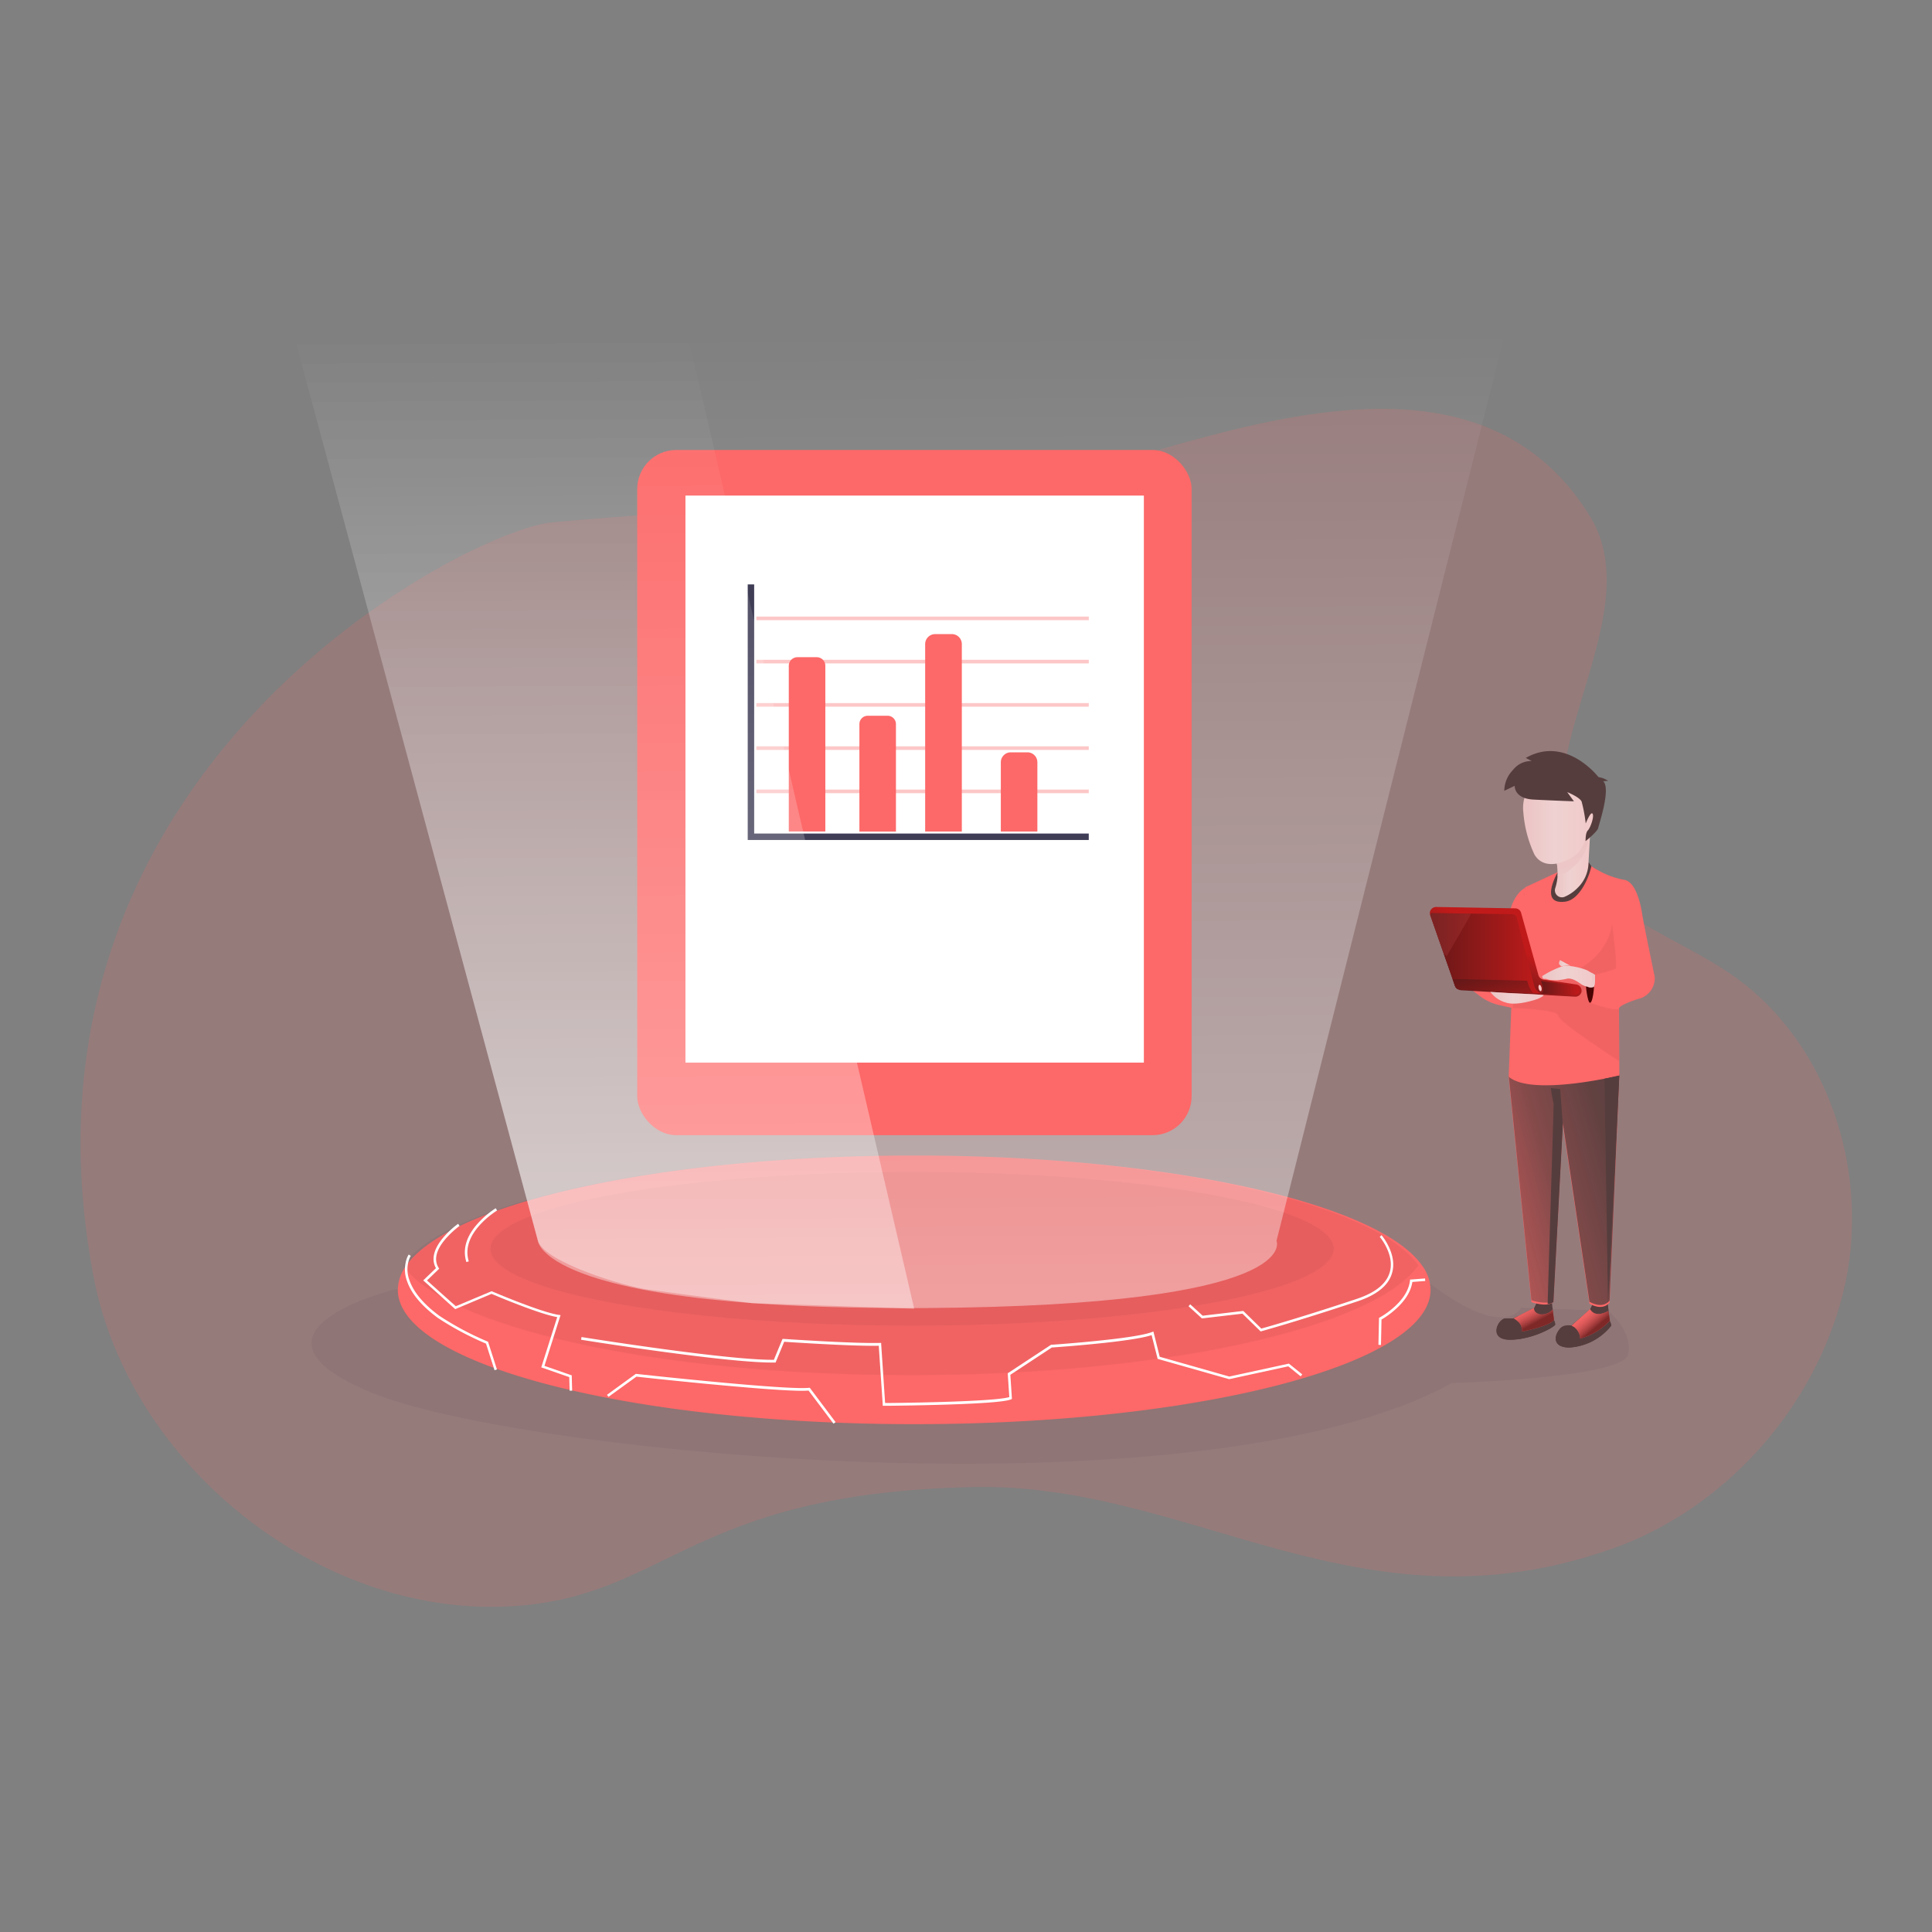 <svg id="SvgjsSvg1001" width="360" height="360" xmlns="http://www.w3.org/2000/svg" version="1.1" xmlns:xlink="http://www.w3.org/1999/xlink" xmlns:svgjs="http://svgjs.com/svgjs"><rect width="100%" height="100%" fill="#808080" stroke="none"/><defs id="SvgjsDefs1002"></defs><g id="SvgjsG1008" transform="matrix(0.917,0,0,0.917,14.994,14.994)"><svg xmlns="http://www.w3.org/2000/svg" xmlns:xlink="http://www.w3.org/1999/xlink" data-name="Layer 1" viewBox="0 0 824.26 596.04" width="360" height="360"><defs><linearGradient id="k" x1="655.85" x2="680.63" y1="313.28" y2="313.28" xlink:href="#a"></linearGradient><linearGradient id="d" x1="383.3" x2="381.11" y1="457.68" y2="1.47" gradientUnits="userSpaceOnUse"><stop offset=".01" stop-color="#ffffff" stop-opacity=".4" class="stopColorfff svgShape"></stop><stop offset="1" stop-color="#ffffff" stop-opacity="0" class="stopColorfff svgShape"></stop></linearGradient><linearGradient id="a" x1="685.9" x2="702.23" y1="252.25" y2="252.25" gradientUnits="userSpaceOnUse"><stop offset="0" stop-color="#ecc4c4" class="stopColorecc4d7 svgShape"></stop><stop offset=".42" stop-color="#efd1d1" class="stopColorefd4d1 svgShape"></stop><stop offset="1" stop-color="#f2c9c9" class="stopColorf2eac9 svgShape"></stop></linearGradient><linearGradient id="f" x1="693.68" x2="710.76" y1="243.48" y2="314.81" xlink:href="#a"></linearGradient><linearGradient id="g" x1="671.09" x2="705.81" y1="229.64" y2="229.64" xlink:href="#a"></linearGradient><linearGradient id="h" x1="654.63" x2="665.05" y1="306.89" y2="288.3" gradientUnits="userSpaceOnUse"><stop offset="0" stop-color="#661818" class="stopColor183866 svgShape"></stop><stop offset=".73" stop-color="#a91b1b" class="stopColor1b6ca9 svgShape"></stop><stop offset="1" stop-color="#c11a1a" class="stopColor1a7fc1 svgShape"></stop></linearGradient><linearGradient id="i" x1="680.04" x2="704.61" y1="303.37" y2="303.37" xlink:href="#a"></linearGradient><linearGradient id="j" x1="687.82" x2="693.18" y1="297.2" y2="297.2" xlink:href="#a"></linearGradient><linearGradient id="e" x1="609.02" x2="752.61" y1="423.9" y2="384.49" gradientUnits="userSpaceOnUse"><stop offset="0" stop-color="#fd6868" stop-opacity="0" class="stopColor68e1fd svgShape"></stop><stop offset=".02" stop-color="#f66666" stop-opacity=".04" class="stopColor66daf6 svgShape"></stop><stop offset=".18" stop-color="#bc5858" stop-opacity=".39" class="stopColor58a1bc svgShape"></stop><stop offset=".35" stop-color="#8f4d4d" stop-opacity=".66" class="stopColor4d758f svgShape"></stop><stop offset=".53" stop-color="#6f4545" stop-opacity=".85" class="stopColor45566f svgShape"></stop><stop offset=".73" stop-color="#5c4040" stop-opacity=".96" class="stopColor40435c svgShape"></stop><stop offset=".99" stop-color="#563d3d" class="stopColor3f3d56 svgShape"></stop></linearGradient><linearGradient id="b" x1="680.35" x2="673.03" y1="468.98" y2="455.18" gradientUnits="userSpaceOnUse"><stop offset=".36" stop-color="#2e0000" class="stopColor00272e svgShape"></stop><stop offset="1" stop-color="#eb6969" stop-opacity="0" class="stopColor69b9eb svgShape"></stop></linearGradient><linearGradient id="l" x1="708.89" x2="698.47" y1="470.99" y2="458.6" xlink:href="#b"></linearGradient><linearGradient id="c" x1="627.93" x2="679.47" y1="292.63" y2="292.63" gradientUnits="userSpaceOnUse"><stop offset="0" stop-color="#661818" class="stopColor183866 svgShape"></stop><stop offset="1" stop-color="#c11a1a" class="stopColor1a7fc1 svgShape"></stop></linearGradient><linearGradient id="m" x1="679.39" x2="697.11" y1="308.69" y2="308.69" xlink:href="#c"></linearGradient><linearGradient id="n" x1="654.87" x2="663.6" y1="301.09" y2="328.31" xlink:href="#c"></linearGradient><linearGradient id="o" x1="702.04" x2="709.73" y1="302.93" y2="323.86" xlink:href="#a"></linearGradient><linearGradient id="p" x1="244.32" x2="242.12" y1="458.62" y2="2.14" xlink:href="#d"></linearGradient><linearGradient id="q" x1="627.93" x2="646.81" y1="283.91" y2="283.91" gradientUnits="userSpaceOnUse"><stop offset="0" stop-color="#fd6868" class="stopColor68e1fd svgShape"></stop><stop offset="1" stop-color="#eb6969" class="stopColor69b9eb svgShape"></stop></linearGradient></defs><path fill="#fd6868" d="M445.56,72.79c-74.87,12-151.08,12.1-226.55,19.36C180,95.91-38.85,206.9,6,442.93,22.45,529.88,109.6,600.36,198,596.5c75.11-3.28,83.38-52.77,217.23-55.58,101.64-2.13,180,70.39,297.74,28.53,52.18-18.55,93.75-65.36,107.07-119.1S814,334.53,768.57,302.83C745,286.34,714.89,277.4,698.1,254c-32.91-45.86,33.74-116.79,4.09-164.81C643.23-6.34,508.4,62.75,445.56,72.79Z" opacity=".18" transform="translate(.07 -.61)" class="color68e1fd svgShape"></path><path fill="#050000" d="M145.92,449s-79.07,19.67-10.6,48,386.36,59.6,502.72-4.49c0,0,79.81-2.22,82-13.41s-9.48-20.24-9.48-20.24l-40.47-1.37s-7.45,16.13-44.74-13.17S145.92,449,145.92,449Z" opacity=".05" transform="translate(.07 -.61)" class="color000405 svgShape"></path><path fill="#563d3d" d="M712.12,465.83A26.91,26.91,0,0,1,692.65,476c-10.6,0-5.48-9.92-1.95-9.92a12.59,12.59,0,0,0,2.94-.28L698,462l4.31-3.85,1.13-2.44s6,1.38,7.07-.21l.78,6.74v1.31A4.87,4.87,0,0,1,712.12,465.83Z" transform="translate(.07 -.61)" class="color3f3d56 svgShape"></path><path fill="#fd6868" d="M628.06,449.17c0,34.52-107.56,62.49-240.23,62.49s-240.25-28-240.25-62.49a19.47,19.47,0,0,1,4-11.4c20.58-29.07,118.52-51.1,236.25-51.1s215.65,22,236.23,51.1A19.47,19.47,0,0,1,628.06,449.17Z" transform="translate(.07 -.61)" class="color68e1fd svgShape"></path><path fill="#050000" d="M622.4,437.77c-20.61,29.07-118.53,51.08-236.23,51.08s-215.63-22-236.24-51.08c20.57-29.07,118.51-51.1,236.24-51.1S601.82,408.7,622.4,437.77Z" opacity=".05" transform="translate(.07 -.61)" class="color000405 svgShape"></path><ellipse cx="386.9" cy="429.46" fill="#050000" opacity=".05" rx="196.17" ry="35.77" class="color000405 svgShape"></ellipse><path style="isolation:isolate" fill="url(#d)" d="M556.39,426.36s13.75,30.08-163.09,31.27c-1.87,0-3.72,0-5.55,0-1.58,0-3.14,0-4.69,0-47.14,0-81.24-2.48-105.91-6h-.07c-63.18-9.07-64.32-25.19-64.32-25.19L98.63,2.83,281.76,2.1,663.59.61Z" transform="translate(.07 -.61)"></path><path fill="#563d3d" d="M686.11,465.3c0,1-10.6,7.06-21,7.06s-5.48-10-1.94-9.92h3.53l2-1,7.6-3.88,1.13-2.44s6,1.38,7.07-.21l.78,6.85V463A4.82,4.82,0,0,1,686.11,465.3Z" transform="translate(.07 -.61)" class="color3f3d56 svgShape"></path><path fill="#563d3d" d="M685.37,463a4.86,4.86,0,0,1,.56,2.33c0,1-10.6,7.06-21,7.06s-5.48-10-1.94-9.92h3.53l2-1,16.69.28Z" transform="translate(.07 -.61)" class="color3f3d56 svgShape"></path><path fill="#563d3d" d="M670.77 468.55a15.53 15.53 0 01-7.78 0c-2.33-1.27-3.07-2.23-3-3.21s1.49-3.82 7.07-2.48 6.61 4.35 6.61 4.35zM712.12 465.83A26.91 26.91 0 01692.65 476c-10.6 0-5.48-9.92-1.95-9.92a12.59 12.59 0 002.94-.28L698 462l13.39.24v1.31A4.82 4.82 0 01712.12 465.83z" transform="translate(.07 -.61)" class="color3f3d56 svgShape"></path><path fill="#563d3d" d="M698.55,471.69a15.49,15.49,0,0,1-7.77,0c-2.34-1.27-3.08-2.22-3-3.21s1.48-3.82,7.07-2.47,6.75,4.2,6.75,4.2Z" transform="translate(.07 -.61)" class="color3f3d56 svgShape"></path><path fill="#fd6868" d="M664.41,350.16,675,454.88s7.07,2.55,10.22,0l4.38-82.48L702,455.59s5.79,3.74,9.36-.49l4.53-105.51S679,357.22,664.41,350.16Z" transform="translate(.07 -.61)" class="color68e1fd svgShape"></path><path style="isolation:isolate" fill="url(#e)" d="M664.41,349.26,675,454s7.07,2.54,10.22,0l4.38-82.48L702,454.69s5.79,3.74,9.36-.5l4.53-105.5S679,356.32,664.41,349.26Z" transform="translate(.07 -.61)"></path><path fill="#fd6868" d="M701.52,251.08a27.65,27.65,0,0,0,4.42,2.83,38.66,38.66,0,0,0,11.95,4.45c5.55.6,7.88,11,8.62,15.89s5.83,29.2,5.83,29.2a9.88,9.88,0,0,1-7.84,10.41c-9,2.93-8.77,4.38-8.77,4.38l.18,31.21s-40.55,9.85-51.5.57L666,307.79l6.05-45.9,17.18-8Z" transform="translate(.07 -.61)" class="color68e1fd svgShape"></path><path fill="#563d3d" d="M701.59,250.17a10.6,10.6,0,0,1-14.49,4.94s-8.77,15.22,3.78,13.42c6.65-1,11-11.51,12-16.49Z" transform="translate(.07 -.61)" class="color3f3d56 svgShape"></path><path fill="#050000" d="M704.45,302.6a86.91,86.91,0,0,0,9.65-2.86c1.1-.74-1.59-20.66-1.59-20.66s-1,16-21.49,23.66c-10,3.74,6.86,8.86,6.86,8.86Z" opacity=".05" transform="translate(.07 -.61)" class="color000405 svgShape"></path><path fill="#050000" d="M702.47,315.7s11.07,4.09,13.26,2.65v24.36s-28.28-18.33-28.28-21.19S665.82,318,665.82,318v-6.67l32.84-3.88S705.76,301.29,702.47,315.7Z" opacity=".05" transform="translate(.07 -.61)" class="color000405 svgShape"></path><path fill="#4b0303" d="M704.35,302.25s0,10-1.52,12.85-2.48-7.06-2.48-7.06Z" transform="translate(.07 -.61)" class="color033b4b svgShape"></path><path fill="url(#a)" d="M702.23,238s-.12,2.25-.28,5.2c-.14,2.47-.31,5.43-.43,7.9a16.59,16.59,0,0,1-5.06,11.06,18.57,18.57,0,0,1-6.18,4.2,3.28,3.28,0,0,1-4.27-3.91,22.76,22.76,0,0,0,1.14-5.8,18.28,18.28,0,0,0,.05-2.22,21.55,21.55,0,0,0-.49-4.07c-1.9-4.78,13.52-11.5,15.35-12.29Z" transform="translate(.07 -.61)"></path><path fill="url(#f)" d="M702.06,238.05c-.82,2.23-1,6.66-4.37,11-1.53,2-5.65,6.51-10.54,7.59a18.28,18.28,0,0,0,.05-2.22,21.55,21.55,0,0,0-.49-4.07C684.81,245.56,700.23,238.84,702.06,238.05Z" transform="translate(.07 -.61)"></path><path fill="url(#g)" d="M687,208.18A16.74,16.74,0,0,0,671.23,227a56.51,56.51,0,0,0,5.16,19.63c5.48,9.32,19.3,1.66,21.49-2.19s10.6-21.18,7.07-26.09C702.65,215.11,696,207.83,687,208.18Z" transform="translate(.07 -.61)"></path><path fill="#563d3d" d="M672.36,201.69l2.76,1.45a10.61,10.61,0,0,0-8.66,4.09,14.11,14.11,0,0,0-4.1,9.75l4.84-2.3s-.35,5.93,8.77,6.39,18.8.81,18.8.81l-3.11-4.27s5.76,2.3,6.68,4.38a69.41,69.41,0,0,1,1.91,10.2s2.3-5.82,3.18-4.55-1,6.57-2.19,7.77-1,4.66-1.1,4.94,5.66-4.48,5.94-6.11,6-18.25,2.3-21.71l2.3-.18a10.93,10.93,0,0,0-4.49-1.73S691.16,191,672.36,201.69Z" transform="translate(.07 -.61)" class="color3f3d56 svgShape"></path><path fill="#fd6868" d="M672.08,262.14s-7.07,3.1-8,17a135.11,135.11,0,0,1-4.94,26.45,160.22,160.22,0,0,1-16.09.81l7.85,6a23.76,23.76,0,0,0,10,4.48l5.41,1.2Z" transform="translate(.07 -.61)" class="color68e1fd svgShape"></path><path fill="url(#h)" d="M698.3,309.87a2.54,2.54,0,0,1,0,.39,2.89,2.89,0,0,1-3,2.51l-53-3a2.74,2.74,0,0,1-1.31-.39,2.82,2.82,0,0,1-1.52-1.55L627.9,274.88a2.88,2.88,0,0,1,.38-2.65,2.93,2.93,0,0,1,2.41-1.2l36.79.64a2.89,2.89,0,0,1,2.72,2.12l8.06,28.95a2.89,2.89,0,0,0,2.37,2.08l15.06,2.23A2.89,2.89,0,0,1,698.3,309.87Z" transform="translate(.07 -.61)"></path><path fill="url(#i)" d="M703.93,308.21a4,4,0,0,1-2.64,0,10.46,10.46,0,0,1-2.52-.87c-1.45-.79-4.61-3.69-7.57-2.86a21.92,21.92,0,0,1-8,.42c-1.09-.25-1.09-.54-2.15-.42S680,303.2,680,303.2a44,44,0,0,1,10.27-4.88,31.13,31.13,0,0,1,10.61,2.16l2.3,1.32.14.07,1.24.72S704.7,307.66,703.93,308.21Z" transform="translate(.07 -.61)"></path><path fill="url(#j)" d="M693.18,298.4l-4.88-2.65s-.81,1.31-.32,2a5.54,5.54,0,0,0,.89.92A10.44,10.44,0,0,1,693.18,298.4Z" transform="translate(.07 -.61)"></path><path fill="url(#k)" d="M655.85,310.54a13.69,13.69,0,0,0,7.36,5c5.3,1.69,14.81-1.77,14.81-1.77s3.11-1.41,2.54-1.73-15.83-.92-15.83-.92Z" transform="translate(.07 -.61)"></path><path fill="#fd6868" d="M666.7 462.44s3.54 1.8 3.75 4.59l.28 1.52S684 466 685.51 463l-.64-4.66a6.85 6.85 0 01-6.08 2.19c-3.14-.95-2.54-3-2.54-3zM694.8 466.43l-1.16-.6 8.66-7.73s1.87 4.52 8.45.88l.77 4.52a30.44 30.44 0 01-13.85 8.37A7.06 7.06 0 00694.8 466.43z" transform="translate(.07 -.61)" class="color68e1fd svgShape"></path><path fill="url(#b)" d="M666.7,462.44s3.54,1.8,3.75,4.59l.28,1.52S684,466,685.51,463l-.64-4.66a6.85,6.85,0,0,1-6.08,2.19c-3.14-.95-2.54-3-2.54-3Z" opacity=".61" transform="translate(.07 -.61)"></path><path fill="url(#l)" d="M694.8,466.43l-1.16-.6,8.66-7.73s1.87,4.52,8.45.88l.77,4.52a30.44,30.44,0,0,1-13.85,8.37A7.06,7.06,0,0,0,694.8,466.43Z" opacity=".61" transform="translate(.07 -.61)"></path><path fill="url(#c)" d="M679.47,311.33l-20-1.06-18.73-1a2.89,2.89,0,0,1-1.31-1.49l-1.13-3.28-4.11-11.76-6.25-17.86a3,3,0,0,1,.46-1l18.42.24,19.47.26a2.26,2.26,0,0,1,2,1.94c.28,1.84,8,31.28,8,31.28A5.86,5.86,0,0,0,679.47,311.33Z" transform="translate(.07 -.61)"></path><path fill="url(#m)" d="M679.39,305.39s2.51,5.47,0,5.93l16.12.67s1.77-.42,1.59-1.73a5.33,5.33,0,0,0-1.59-2.61l-15.37-2.08Z" transform="translate(.07 -.61)"></path><path fill="#fdc7c7" d="M679.33,310.22c.38-.09.54-.82.36-1.64s-.65-1.41-1-1.32-.54.82-.35,1.64S679,310.31,679.33,310.22Z" transform="translate(.07 -.61)" class="colorc7fdfb svgShape"></path><path fill="url(#n)" d="M675.72,311l-16.26-.67-18.73-1a2.84,2.84,0,0,1-1.31-1.52l-1.13-3.28,34.74.81A13.75,13.75,0,0,0,675.72,311Z" transform="translate(.07 -.61)"></path><path fill="#563d3d" d="M684,355.28s1.74,14.12,5.59,17.05l-1.2-16.59Z" transform="translate(.07 -.61)" class="color3f3d56 svgShape"></path><polygon fill="#563d3d" points="709.05 350.32 710.71 454.84 715.97 348.85 709.05 350.32" class="color3f3d56 svgShape"></polygon><rect width="257.95" height="318.8" x="259.02" y="57.8" fill="#fd6868" rx="18.18" class="color68e1fd svgShape"></rect><rect width="213.28" height="263.82" x="281.47" y="79.02" fill="#ffffff" class="colorfff svgShape"></rect><line x1="314.46" x2="469.11" y1="216.64" y2="216.64" fill="none" stroke="#fdc7c7" stroke-miterlimit="10" stroke-width="1.68" class="colorStrokec7fdfb svgStroke"></line><line x1="314.46" x2="469.11" y1="196.52" y2="196.52" fill="none" stroke="#fdc7c7" stroke-miterlimit="10" stroke-width="1.68" class="colorStrokec7fdfb svgStroke"></line><line x1="314.46" x2="469.11" y1="176.4" y2="176.4" fill="none" stroke="#fdc7c7" stroke-miterlimit="10" stroke-width="1.68" class="colorStrokec7fdfb svgStroke"></line><line x1="314.46" x2="469.11" y1="156.27" y2="156.27" fill="none" stroke="#fdc7c7" stroke-miterlimit="10" stroke-width="1.68" class="colorStrokec7fdfb svgStroke"></line><line x1="314.46" x2="469.11" y1="136.15" y2="136.15" fill="none" stroke="#fdc7c7" stroke-miterlimit="10" stroke-width="1.68" class="colorStrokec7fdfb svgStroke"></line><path fill="#ffffff" d="M175.62 418.43l-.49.37c-.39.29-.82.64-1.29 1a41.53 41.53 0 00-3.89 3.66c-3.57 3.82-5.73 7.66-5.75 11.32a8.65 8.65 0 001.37 4.71l.09-.74-5.8 5.58-.46.44.48.42L174 457.9l.28.25.35-.15 16.79-7.06H191l.29.13.84.35 3 1.26c3.17 1.3 6.44 2.6 9.65 3.81 1.12.43 2.23.84 3.3 1.23 6.43 2.34 11.4 3.85 14.36 4.24l-.49-.76-7.46 23.48-.17.55.54.19 12.87 4.48-.4-.54.18 6.71 1.18 0-.18-6.71v-.41l-.38-.13-12.87-4.48.37.73 7.45-23.48.22-.67-.7-.09c-2.84-.38-7.75-1.87-14.11-4.19l-3.29-1.22c-3.19-1.21-6.46-2.51-9.62-3.8l-3-1.26-.83-.35-.29-.12-.23-.1-.23.1-16.79 7.06.62.1-14.14-12.67 0 .86 5.79-5.58.35-.33-.26-.41a7.41 7.41 0 01-1.18-4.07c0-3.29 2-6.9 5.43-10.52a42.05 42.05 0 013.78-3.57c.46-.38.88-.71 1.25-1l.47-.35zM232.85 472.38l.74.12 2.14.33c2.31.37 4.92.77 7.79 1.21 8.18 1.24 16.72 2.48 25.19 3.64q6.45.88 12.49 1.65c19.22 2.44 33.75 3.78 41.74 3.65h.39l.15-.36 4-9.67-.58.36.31 0 .92.06 3.37.22c3.56.22 7.34.45 11.17.66 3.13.17 6.15.32 9 .45 8.95.41 15.95.59 20.24.46l-.61-.54 1.88 27.92 0 .56h1.23l1.88 0 6.74-.09c7-.11 13.94-.27 20.45-.48 16.29-.53 26.85-1.3 29.41-2.42l.38-.17 0-.41-.74-11.19-.26.53 19.76-13-.29.1.55 0 1.55-.12 5.51-.42c5.71-.47 11.41-1 16.74-1.57 11.35-1.24 19.4-2.53 22.8-3.86l-.78-.41L501 480.94l.08.33.33.1 32.83 9.32h.29l27.6-6-.49-.12 6 4.84.74-.91-6-4.84-.22-.18-.27.06-27.61 6h.29l-32.84-9.33.41.43-2.86-11.44-.17-.65-.62.24c-3.26 1.28-11.27 2.57-22.5 3.78-5.31.58-11 1.11-16.71 1.57-2 .17-3.84.31-5.5.43l-1.54.11-.55 0-.28.1-19.76 13-.29.18 0 .35.74 11.19.35-.58c-2.34 1-13 1.8-29 2.32-6.5.22-13.46.37-20.43.48l-6.73.09-1.88 0h-.67l.59.55-1.87-27.93 0-.57-.57 0c-4.25.12-11.22-.06-20.15-.46-2.88-.13-5.9-.29-9-.46-3.83-.21-7.61-.43-11.17-.65l-3.36-.22-.92-.06-.31 0-.43 0-.16.39-4 9.68.53-.37c-7.91.13-22.41-1.21-41.57-3.64-4-.51-8.19-1.06-12.48-1.65-8.46-1.15-17-2.4-25.18-3.64-2.86-.43-5.47-.84-7.78-1.2l-2.13-.34-.75-.11z" transform="translate(.07 -.61)" class="colorfff svgShape"></path><path fill="#ffffff" d="M351.25 510.71L339.45 495l-.2-.27-.34 0c-4.25.49-18.5-.42-39.48-2.34l-8.81-.83c-7.51-.72-15.14-1.49-22.5-2.26l-7-.75-1.93-.21-.68-.07-.23 0-.18.13L244.9 498l.69.95 13.18-9.53-.41.11.68.07 1.93.21 7 .75c7.36.77 15 1.54 22.5 2.27l8.82.82c21.12 1.93 35.36 2.85 39.73 2.34l-.54-.23 11.8 15.67zM605 474.81l.25-12.18-.31.51.64-.37c.51-.3 1.07-.65 1.67-1.06a40.4 40.4 0 005.07-4c4.12-3.84 6.81-8.1 7.34-12.7l-.54.52 6.47-.49-.09-1.18-6.47.5-.48 0-.06.48c-.5 4.28-3 8.31-7 12a38.84 38.84 0 01-4.91 3.86c-.59.39-1.13.74-1.62 1-.29.18-.49.29-.6.35l-.3.16v.35l-.25 12.18zM193.12 411.2c-.12.07-.33.2-.62.4-.49.32-1 .7-1.63 1.13A42.42 42.42 0 00186 417c-5.86 5.92-8.63 12.44-6.53 19.24l1.12-.34c-1.94-6.3.66-12.43 6.25-18.07a40.17 40.17 0 014.77-4.11c.57-.42 1.1-.79 1.57-1.1.28-.19.48-.31.59-.37zM152.64 432.73a8.68 8.68 0 00-.88 1.83 15.47 15.47 0 00.12 10.59c1.89 5.54 6.47 11.27 14.3 17.06a139.2 139.2 0 0022.67 12.07l-.33-.36 4.06 12.64 1.12-.36-4.06-12.64-.09-.26-.25-.1a138.45 138.45 0 01-22.45-12c-7.62-5.64-12-11.17-13.85-16.47a14.29 14.29 0 01-.14-9.8 9.09 9.09 0 01.53-1.19 4.06 4.06 0 01.22-.38zM604.44 424.51c0 .05.11.13.21.27s.37.48.58.77a27.78 27.78 0 011.78 2.84c2.34 4.33 3.27 8.73 2 12.81-1.56 5.05-6.4 9.22-15.28 12.17-12.39 4.13-23.44 7.62-33 10.49q-5 1.5-8.73 2.57l-2.24.63-.76.21.57.15-8.41-8.22-.2-.2-.28 0-18.91 2.23.47.15-6-5.48-.79.87 6 5.47.2.19.27 0 18.91-2.22-.48-.16 8.41 8.22.24.24.33-.09.76-.21 2.25-.64c2.48-.71 5.4-1.57 8.74-2.57 9.56-2.88 20.62-6.37 33-10.5 9.21-3.06 14.35-7.49 16-12.94 1.36-4.44.37-9.14-2.11-13.72a28 28 0 00-1.85-3c-.22-.31-.43-.59-.62-.82a3 3 0 00-.24-.3z" transform="translate(.07 -.61)" class="colorfff svgShape"></path><path fill="url(#o)" d="M703.93,308.21a4,4,0,0,1-2.64,0c2.45-.62,1.93-6.41,1.93-6.41l.14.07,1.24.72S704.7,307.66,703.93,308.21Z" transform="translate(.07 -.61)"></path><path fill="#563d3d" d="M685.35,362.61l-2.83,93.14a5.38,5.38,0,0,0,2.71-.87l4.38-82.55Z" transform="translate(.07 -.61)" class="color3f3d56 svgShape"></path><polyline fill="none" stroke="#3f3d56" stroke-miterlimit="10" stroke-width="3" points="311.94 120.35 311.94 237.76 469.11 237.76"></polyline><path fill="#fd6868" d="M333.55 154.22h9a4 4 0 014 4v77.07a0 0 0 010 0h-17a0 0 0 010 0V158.26A4 4 0 01333.55 154.22zM366.23 181.46h9.29a3.88 3.88 0 013.88 3.88v50a0 0 0 010 0h-17a0 0 0 010 0v-50A3.88 3.88 0 01366.23 181.46zM432.81 198.47h7.75a4.64 4.64 0 014.64 4.64v32.21a0 0 0 010 0h-17a0 0 0 010 0V203.11A4.64 4.64 0 01432.81 198.47zM397.65 143.47h7.76a4.64 4.64 0 014.64 4.64v87.21a0 0 0 010 0H393a0 0 0 010 0V148.12A4.64 4.64 0 01397.65 143.47z" class="color68e1fd svgShape"></path><path style="isolation:isolate" fill="url(#p)" d="M387.82,457.93l-75.53-2.58c-.9-.06-21.58-2.67-48.49-6.34-10.47-1.43-47.71-12.52-51-22.55h0L98.63,2.83,281.76,2.1l106,455.55Z" transform="translate(.07 -.61)"></path><path fill="url(#q)" d="M646.81,274.17l-.62,1.43-10.6,18.3-1.41-1.15-6.25-17.86a3,3,0,0,1,.46-1Z" opacity=".13" transform="translate(.07 -.61)"></path></svg></g></svg>
